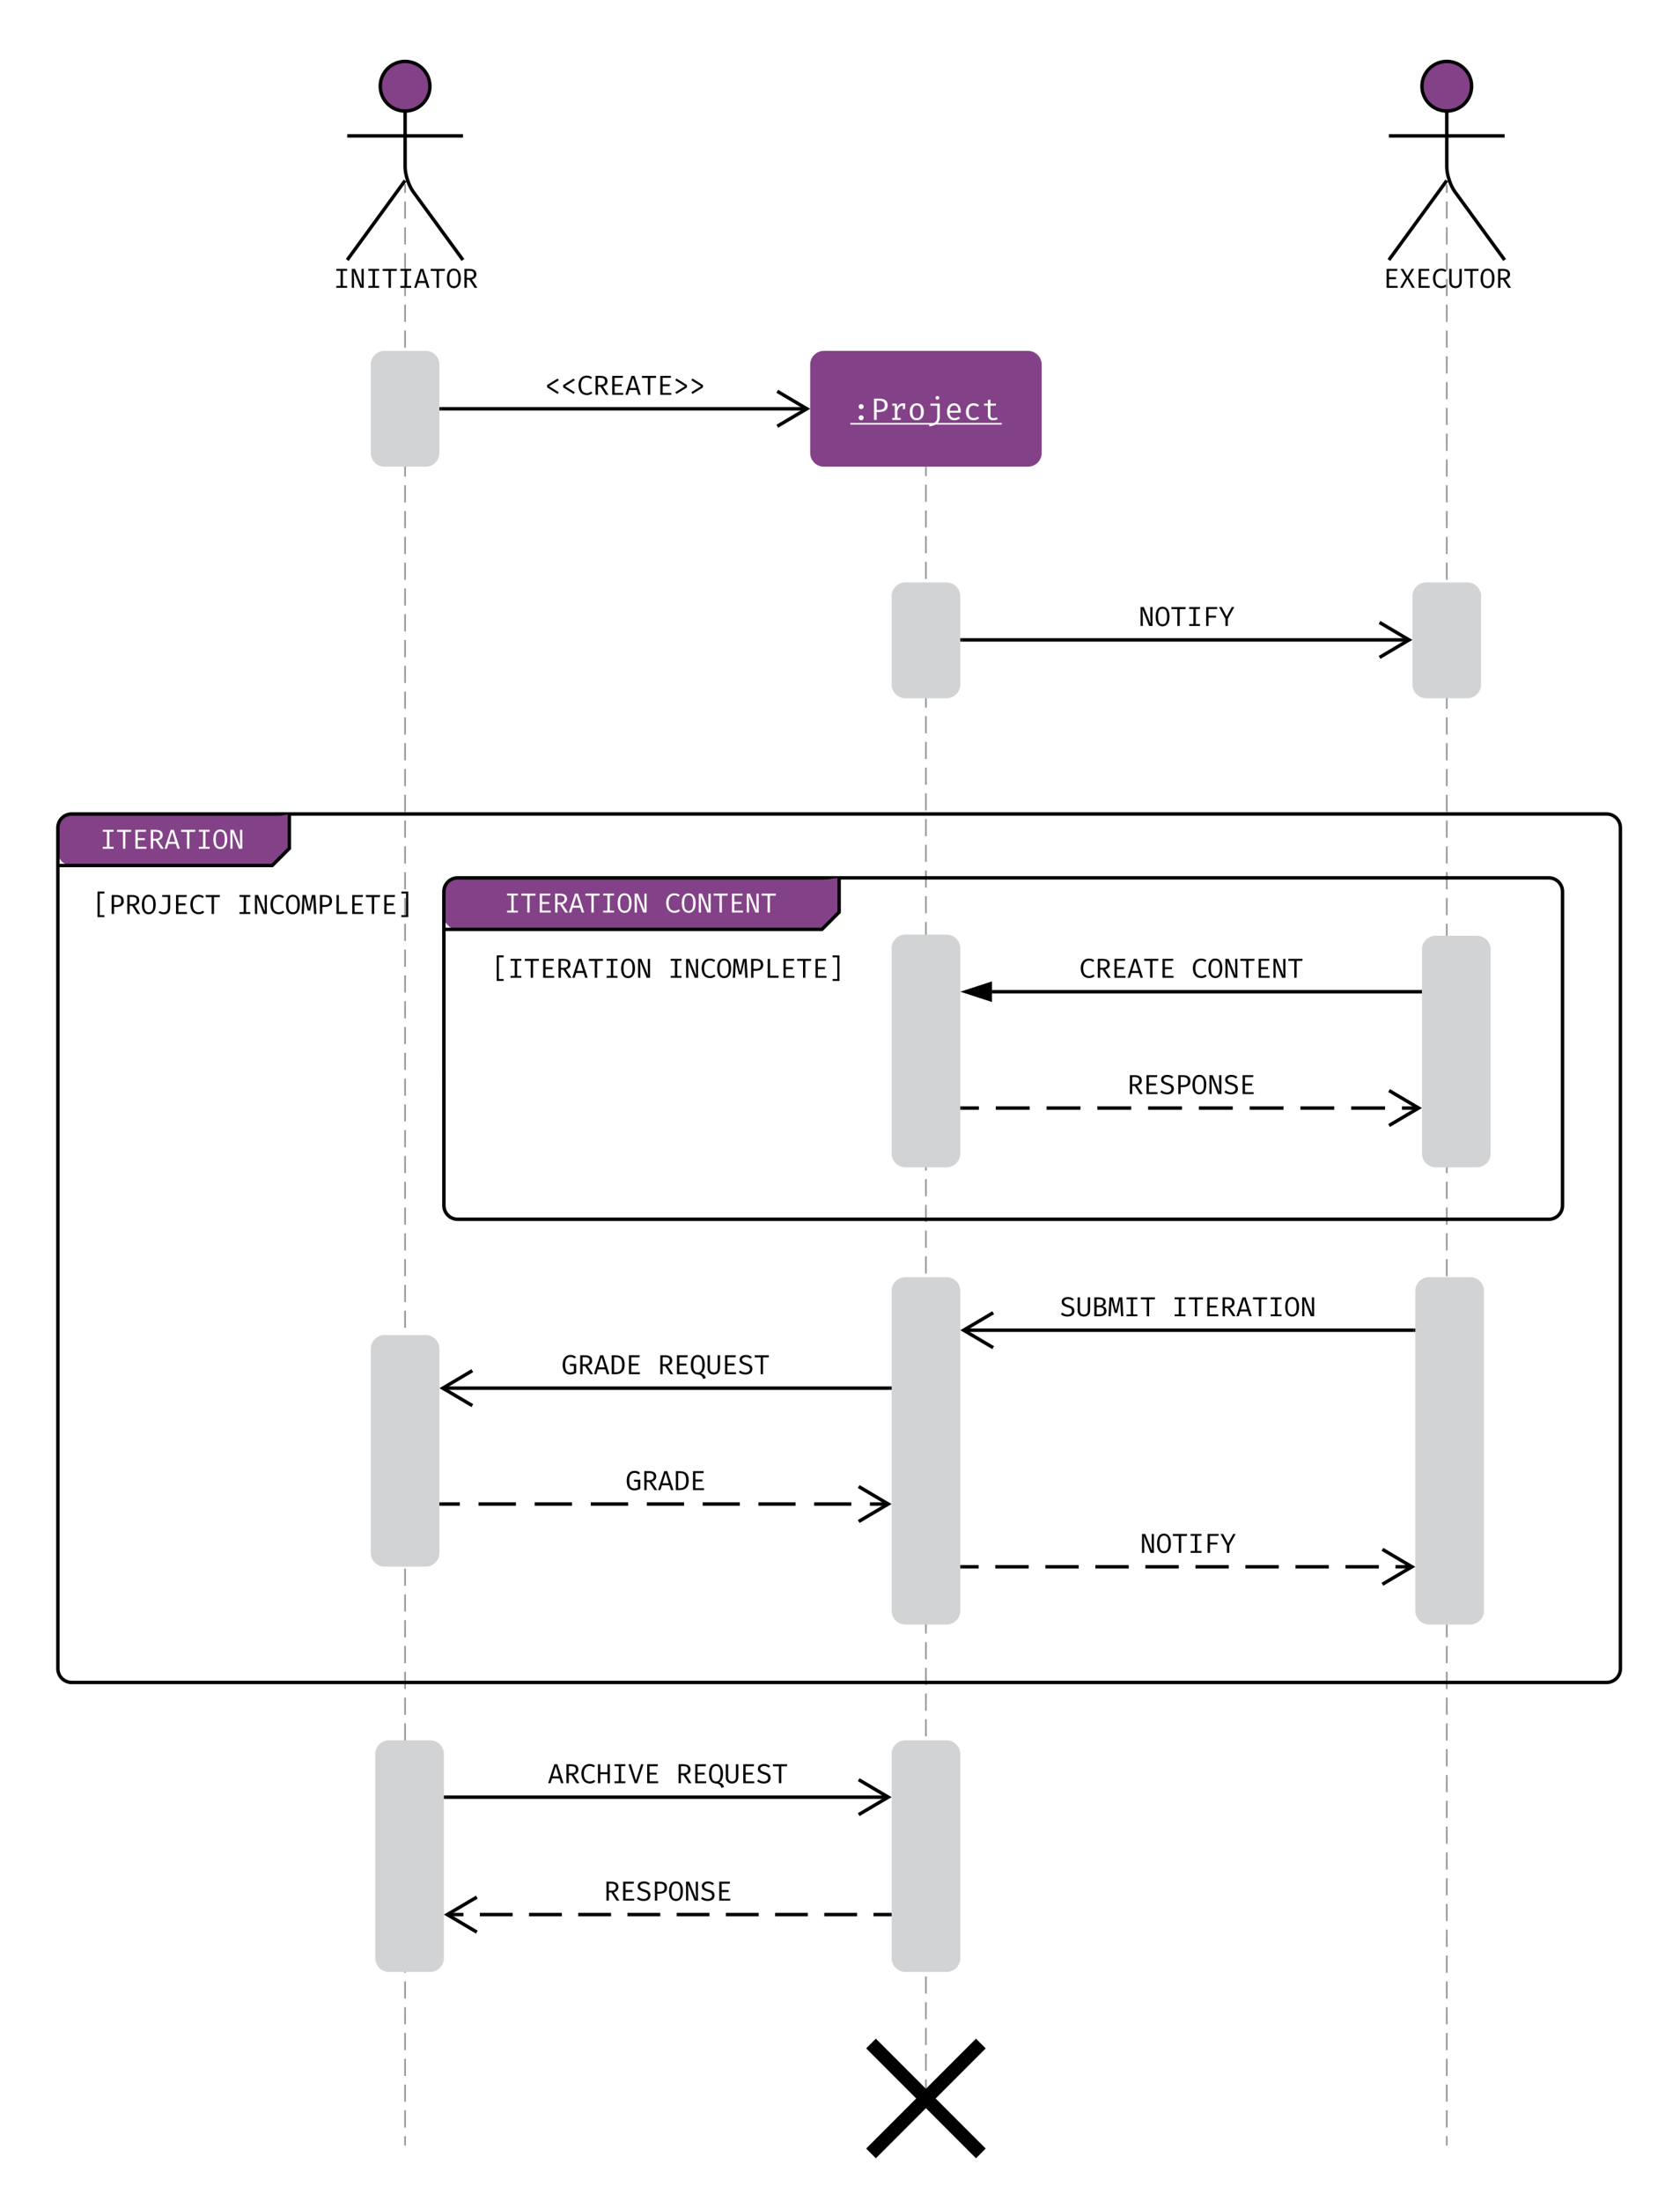 <svg xmlns="http://www.w3.org/2000/svg" xmlns:xlink="http://www.w3.org/1999/xlink" xmlns:lucid="lucid" width="978.86" height="1281.9"><g transform="translate(0 0)" lucid:page-tab-id="0_0"><path d="M0 0h978.86v1281.9H0z" fill="#fff"/><path d="M236.03 107.36v1141.78" fill="none"/><path d="M236.03 107.36v5m0 5.02v10m0 5.02v10.02m0 5v10.02m0 5v10.02m0 5v10.03m0 5v10m0 5.02v10m0 5.02v10.02m0 5v10.02m0 5v10.02m0 5v10.03m0 5v10.02m0 5v10.02m0 5v10.03m0 5v10.02m0 5v10.02m0 5v10.03m0 5v10.02m0 5v10m0 5.02v10.02m0 5v10.02m0 5v10.02m0 5v10.03m0 5.02v10m0 5.02v10m0 5.02v10.02m0 5V518m0 5v10.03m0 5v10.02m0 5v10.02m0 5v10.03m0 5v10.02m0 5v10.02m0 5v10.03m0 5v10.02m0 5v10m0 5.02v10.02m0 5v10.02m0 5v10.02m0 5v10.03m0 5v10.03m0 5v10.02m0 5v10.03m0 5v10.02m0 5v10.02m0 5v10.03m0 5v10.02m0 5v10.02m0 5v10.02m0 5v10.02m0 5v10.02m0 5v10.03m0 5v10m0 5.02v10m0 5.02v10.02m0 5v10.02m0 5v10.03m0 5v10.03m0 5v10.02m0 5v10.03m0 5v10.02m0 5v10.02m0 5v10.03m0 5v10.02m0 5v10.02m0 5v10.02m0 5v10.02m0 5v10.02m0 5V1149m0 5v10m0 5.02v10m0 5.02v10.02m0 5v10.02m0 5v10.02m0 5v10.03m0 5v5M236.03 1249.13v.5" stroke="#999" fill="none"/><path d="M250.5 50.22c0 8-6.48 14.46-14.47 14.46-7.98 0-14.46-6.47-14.46-14.46 0-7.98 6.48-14.46 14.46-14.46 8 0 14.46 6.48 14.46 14.46z" stroke="#000" stroke-width="2" fill="#834187"/><path d="M202.3 43.76c0-4.4 3.6-8 8-8h51.45c4.42 0 8 3.6 8 8v99.67c0 4.42-3.58 8-8 8H210.3c-4.4 0-8-3.58-8-8z" fill="none"/><path d="M236.03 64.68v32.48c0 4.42 2.1 10.9 4.7 14.47l29.02 39.8m-33.72-46.27l-33.72 46.27m0-72.3h67.45" stroke="#000" stroke-width="2" fill="none"/><use xlink:href="#a" transform="matrix(1,0,0,1,122.313,151.43) translate(72 16.211)"/><path d="M857.43 50.22c0 8-6.47 14.46-14.46 14.46-7.98 0-14.46-6.47-14.46-14.46 0-7.98 6.5-14.46 14.47-14.46 8 0 14.46 6.48 14.46 14.46z" stroke="#000" stroke-width="2" fill="#834187"/><path d="M809.25 43.76c0-4.4 3.58-8 8-8h51.44c4.4 0 8 3.6 8 8v99.67c0 4.42-3.6 8-8 8h-51.45c-4.42 0-8-3.58-8-8z" fill="none"/><path d="M842.97 64.68v32.48c0 4.42 2.1 10.9 4.7 14.47l29.02 39.8m-33.73-46.27l-33.72 46.27m0-72.3h67.44" stroke="#000" stroke-width="2" fill="none"/><use xlink:href="#b" transform="matrix(1,0,0,1,729.253,151.43) translate(76.667 16.211)"/><path d="M842.97 107.36v1141.78" fill="none"/><path d="M842.97 107.36v5m0 5.02v10m0 5.02v10.02m0 5v10.02m0 5v10.02m0 5v10.03m0 5v10m0 5.02v10m0 5.02v10.02m0 5v10.02m0 5v10.02m0 5v10.03m0 5v10.02m0 5v10.02m0 5v10.03m0 5v10.02m0 5v10.02m0 5v10.03m0 5v10.02m0 5v10m0 5.02v10.02m0 5v10.02m0 5v10.02m0 5v10.03m0 5.02v10m0 5.02v10m0 5.02v10.02m0 5V518m0 5v10.03m0 5v10.02m0 5v10.02m0 5v10.03m0 5v10.02m0 5v10.02m0 5v10.03m0 5v10.02m0 5v10m0 5.02v10.02m0 5v10.02m0 5v10.02m0 5v10.03m0 5v10.03m0 5v10.02m0 5v10.03m0 5v10.02m0 5v10.02m0 5v10.03m0 5v10.02m0 5v10.02m0 5v10.02m0 5v10.02m0 5v10.02m0 5v10.03m0 5v10m0 5.02v10m0 5.02v10.02m0 5v10.02m0 5v10.03m0 5v10.03m0 5v10.02m0 5v10.03m0 5v10.02m0 5v10.02m0 5v10.03m0 5v10.02m0 5v10.02m0 5v10.02m0 5v10.02m0 5v10.02m0 5V1149m0 5v10m0 5.02v10m0 5.02v10.02m0 5v10.02m0 5v10.02m0 5v10.03m0 5v5M842.97 1249.13v.5" stroke="#999" fill="none"/><path d="M472.06 212.36c0-4.42 3.6-8 8-8h118.88c4.42 0 8 3.58 8 8v51.44c0 4.42-3.58 8-8 8H480.06c-4.4 0-8-3.58-8-8z" stroke="#000" stroke-opacity="0" stroke-width="2" fill="#834187"/><use xlink:href="#c" transform="matrix(1,0,0,1,472.064,204.359) translate(24.305 40.205)"/><path d="M216.03 212.36c0-4.42 3.58-8 8-8h24c4.42 0 8 3.58 8 8v51.44c0 4.42-3.58 8-8 8h-24c-4.42 0-8-3.58-8-8z" stroke="#000" stroke-opacity="0" stroke-width="2" fill="#d2d3d5"/><path d="M257.03 238.08h213.22" stroke="#000" stroke-width="2" fill="none"/><path d="M257.06 239.08h-1.03v-2h1.03z"/><path d="M452.88 248.26l17.22-10.18-17.22-10.18" stroke="#000" stroke-width="2" fill="none"/><use xlink:href="#d" transform="matrix(1,0,0,1,317.381,215.411) translate(0.005 14.544)"/><path d="M539.5 272.3v943.75" fill="none"/><path d="M539.5 272.3v5m0 4.98v10m0 4.98v10m0 4.98v10m0 4.98v10m0 4.98v10m0 4.98v10m0 4.98v10m0 4.98v10m0 5v9.97m0 5v10m0 5v9.97m0 5v9.98m0 5v9.98m0 5V487m0 5v10m0 5v9.97m0 5v9.98m0 5v9.98m0 5v9.98m0 5v10m0 5v9.97m0 5v9.98m0 5v9.98m0 5v9.98m0 5v10m0 5v9.98m0 5v9.98m0 5v9.98m0 5v9.98m0 5v9.98m0 5v9.98m0 5v9.98m0 5v9.98m0 5v9.98m0 5v9.98m0 5v9.98m0 5v9.98m0 5v9.98m0 5v9.98m0 5v9.98m0 5v9.98m0 5v9.98m0 5v9.98m0 5v9.98m0 5v9.98m0 5v9.98m0 5v9.98m0 5v9.98m0 5v9.98m0 5v9.98m0 5v9.98m0 5v9.98m0 5v9.98m0 5v9.98m0 5v9.98m0 5v9.98m0 5v9.98m0 5v9.98m0 5v9.98m0 5v9.98m0 5v9.98m0 5v9.98m0 5v5" stroke="#999" fill="none"/><path d="M540 272.3h-1v-.5h1z" fill="#999"/><path d="M539.5 1216.04v3.5" stroke="#999" fill="none"/><path d="M519.5 347.23c0-4.4 3.58-8 8-8h24c4.42 0 8 3.6 8 8v51.44c0 4.42-3.58 8-8 8h-24c-4.42 0-8-3.58-8-8zM822.97 347.23c0-4.4 3.58-8 8-8h24c4.42 0 8 3.6 8 8v51.44c0 4.42-3.58 8-8 8h-24c-4.42 0-8-3.58-8-8z" stroke="#000" stroke-opacity="0" stroke-width="2" fill="#d2d3d5"/><path d="M560.5 372.7h260.65" stroke="#000" stroke-width="2" fill="none"/><path d="M560.53 373.7h-1.03v-2h1.03z"/><path d="M803.8 382.9l17.2-10.2-17.2-10.17" stroke="#000" stroke-width="2" fill="none"/><use xlink:href="#e" transform="matrix(1,0,0,1,663.237,350.041) translate(0.005 14.544)"/><path d="M827.53 577.6H578M827.5 577.6h1.03" stroke="#000" stroke-width="2" fill="none"/><path d="M562.74 577.6l14.26-4.64v9.27z" stroke="#000" stroke-width="2"/><use xlink:href="#f" transform="matrix(1,0,0,1,628.682,554.932) translate(0.005 14.544)"/><use xlink:href="#g" transform="matrix(1,0,0,1,628.682,554.932) translate(65.338 14.544)"/><path d="M258.64 519.28c0-4.42 3.58-8 8-8h214.28c4.42 0 8 3.58 8 8v4.93c0 3.9-2.24 9.32-5 12.08s-8.16 5-12.07 5h-205.2c-4.43 0-8-3.58-8-8z" fill="#834187"/><path d="M258.64 519.28c0-4.42 3.58-8 8-8H902.4c4.43 0 8 3.58 8 8v182.86c0 4.42-3.57 8-8 8H266.65c-4.42 0-8-3.58-8-8z" stroke="#000" stroke-width="2" fill="none"/><path d="M488.92 511.28v20l-10 10H258.64" stroke="#000" stroke-width="2" fill="#834187"/><use xlink:href="#h" transform="matrix(1,0,0,1,266.636,511.277) translate(27.167 20.211)"/><use xlink:href="#i" transform="matrix(1,0,0,1,266.636,511.277) translate(120.5 20.211)"/><use xlink:href="#j" transform="matrix(1,0,0,1,270.636,549.277) translate(15.833 20.211)"/><use xlink:href="#k" transform="matrix(1,0,0,1,270.636,549.277) translate(118.5 20.211)"/><path d="M519.5 552.34c0-4.42 3.58-8 8-8h24c4.42 0 8 3.58 8 8v119.53c0 4.42-3.58 8-8 8h-24c-4.42 0-8-3.58-8-8zM828.53 553c0-4.42 3.58-8 8-8h24c4.42 0 8 3.58 8 8v118.87c0 4.42-3.58 8-8 8h-24c-4.42 0-8-3.58-8-8z" stroke="#000" stroke-opacity="0" stroke-width="2" fill="#d2d3d5"/><path d="M560.5 645.35h266.2" fill="none"/><path d="M560.5 645.35h9.86m9.86 0h19.72m9.86 0h19.72m9.86 0h19.72m9.86 0h19.72m9.86 0h19.72m9.85 0h19.73m9.86 0h19.7m9.87 0H807m9.85 0h9.86" stroke="#000" stroke-width="2" fill="none"/><path d="M560.53 646.35h-1.03v-2h1.03z"/><path d="M809.35 655.53l17.2-10.18-17.2-10.18" stroke="#000" stroke-width="2" fill="none"/><use xlink:href="#l" transform="matrix(1,0,0,1,656.682,622.683) translate(0.005 14.544)"/><path d="M33.72 482.1c0-4.4 3.58-8 8-8H160.6c4.4 0 8 3.6 8 8v4.94c0 3.9-2.24 9.3-5 12.07-2.77 2.77-8.17 5-12.08 5H41.72c-4.42 0-8-3.57-8-8z" fill="#834187"/><path d="M33.72 482.1c0-4.4 3.58-8 8-8h894.4c4.43 0 8 3.6 8 8v489.8c0 4.4-3.57 8-8 8H41.73c-4.42 0-8-3.6-8-8z" stroke="#000" stroke-width="2" fill="none"/><path d="M168.6 474.1v20l-10 10H33.7" stroke="#000" stroke-width="2" fill="#834187"/><use xlink:href="#m" transform="matrix(1,0,0,1,41.719,474.11) translate(16.5 20.211)"/><use xlink:href="#n" transform="matrix(1,0,0,1,45.719,512.11) translate(8.167 20.211)"/><use xlink:href="#k" transform="matrix(1,0,0,1,45.719,512.11) translate(92.167 20.211)"/><path d="M519.5 751.86c0-4.42 3.58-8 8-8h24c4.42 0 8 3.58 8 8v186.3c0 4.43-3.58 8-8 8h-24c-4.42 0-8-3.57-8-8zM824.64 751.86c0-4.42 3.58-8 8-8h24c4.4 0 8 3.58 8 8v186.3c0 4.43-3.6 8-8 8h-24c-4.42 0-8-3.57-8-8zM216.03 785.58c0-4.42 3.58-8 8-8h24c4.42 0 8 3.58 8 8v118.88c0 4.4-3.58 8-8 8h-24c-4.42 0-8-3.6-8-8z" stroke="#000" stroke-opacity="0" stroke-width="2" fill="#d2d3d5"/><path d="M823.64 774.74H561.32" stroke="#000" stroke-width="2" fill="none"/><path d="M824.64 775.74h-1.03v-2h1.04z"/><path d="M578.68 764.56l-17.2 10.18 17.2 10.18" stroke="#000" stroke-width="2" fill="none"/><use xlink:href="#o" transform="matrix(1,0,0,1,617.402,752.075) translate(0.005 14.544)"/><use xlink:href="#p" transform="matrix(1,0,0,1,617.402,752.075) translate(65.338 14.544)"/><path d="M518.5 808.5H257.85" stroke="#000" stroke-width="2" fill="none"/><path d="M519.5 809.5h-1.02v-2h1.02z"/><path d="M275.2 798.3L258 808.5l17.2 10.17" stroke="#000" stroke-width="2" fill="none"/><use xlink:href="#q" transform="matrix(1,0,0,1,327.1,785.821) translate(0.005 14.544)"/><use xlink:href="#r" transform="matrix(1,0,0,1,327.1,785.821) translate(56.005 14.544)"/><path d="M257.03 875.98h260.64" fill="none"/><path d="M257.03 875.98h10.9m10.9 0h21.78m10.9 0h21.8m10.9 0h21.78m10.9 0H398.57m10.84 0h21.65m10.83 0h21.65m10.83 0h21.65m10.83 0h10.82" stroke="#000" stroke-width="2" fill="none"/><path d="M257.06 876.98h-1.03v-2h1.03z"/><path d="M500.32 886.16l17.22-10.18-17.22-10.18" stroke="#000" stroke-width="2" fill="none"/><use xlink:href="#s" transform="matrix(1,0,0,1,364.434,853.313) translate(0.005 14.544)"/><path d="M560.5 912.54h262.32" fill="none"/><path d="M560.5 912.54h9.72m9.7 0h19.44m9.72 0h19.43m9.72 0h19.44m9.7 0h19.44m9.72 0h19.43m9.7 0h19.44m9.7 0h19.44m9.72 0h19.43m9.7 0h9.72" stroke="#000" stroke-width="2" fill="none"/><path d="M560.53 913.54h-1.03v-2h1.03z"/><path d="M805.46 922.72l17.2-10.18-17.2-10.18" stroke="#000" stroke-width="2" fill="none"/><use xlink:href="#e" transform="matrix(1,0,0,1,664.069,889.871) translate(0.005 14.544)"/><path d="M218.64 1021.6c0-4.4 3.58-8 8-8h24c4.4 0 8 3.6 8 8v118.9c0 4.4-3.6 8-8 8h-24c-4.42 0-8-3.6-8-8zM519.5 1021.6c0-4.4 3.58-8 8-8h24c4.42 0 8 3.6 8 8v118.9c0 4.4-3.58 8-8 8h-24c-4.42 0-8-3.6-8-8z" stroke="#000" stroke-opacity="0" stroke-width="2" fill="#d2d3d5"/><path d="M259.64 1046.7h258.04" stroke="#000" stroke-width="2" fill="none"/><path d="M259.66 1047.7h-1.02v-2h1.02z"/><path d="M500.32 1056.88l17.22-10.18-17.22-10.18" stroke="#000" stroke-width="2" fill="none"/><use xlink:href="#t" transform="matrix(1,0,0,1,319.069,1024.033) translate(0.005 14.544)"/><use xlink:href="#r" transform="matrix(1,0,0,1,319.069,1024.033) translate(74.672 14.544)"/><path d="M518.5 1115.1H260.45" fill="none"/><path d="M518.5 1115.1h-9.56m-9.55 0h-19.13m-9.55 0H451.6m-9.56 0h-19.1m-9.57 0h-19.1m-9.57 0h-19.12m-9.55 0H336.9m-9.54 0h-19.12m-9.56 0h-19.1m-9.57 0h-9.55" stroke="#000" stroke-width="2" fill="none"/><path d="M519.5 1116.1h-1.02v-2h1.02z"/><path d="M277.82 1104.93l-17.22 10.18 17.22 10.2" stroke="#000" stroke-width="2" fill="none"/><g><use xlink:href="#l" transform="matrix(1,0,0,1,351.736,1092.439) translate(0.005 14.544)"/></g><path d="M499.5 1190.2c0-4.4 3.58-8 8-8h64c4.42 0 8 3.6 8 8v64c0 4.42-3.58 8-8 8h-64c-4.42 0-8-3.58-8-8z" fill="none"/><path d="M507.5 1190.2l64 64m0-64l-64 64" stroke="#000" stroke-width="8" fill="none"/><defs><path d="M497-689v70H344v550h153V0H103v-69h153v-550H103v-70h394" id="u"/><path d="M152-605c17 176 11 407 12 605H83v-689h118L448-81c-18-203-11-395-12-608h81V0H395" id="v"/><path d="M342-614V0h-87v-614H40v-75h519l-9 75H342" id="w"/><path d="M434-176H161L106 0H20l225-689h110L579 0h-90zm-250-72h227L298-615" id="x"/><path d="M553-344c1 192-75 355-253 355C119 11 46-148 47-343c3-194 67-357 253-357 179 0 255 163 253 356zm-90 0c0-158-26-283-163-283-136 0-163 126-163 284 0 157 28 281 163 281 136 0 163-124 163-282" id="y"/><path d="M537-495c0 108-77 167-168 190L574 0H470L281-295h-93V0h-86v-689h176c154 0 256 52 259 194zm-92 0c0-133-124-127-257-124v256c136 6 257 3 257-132" id="z"/><g id="a"><use transform="matrix(0.016,0,0,0.016,0,0)" xlink:href="#u"/><use transform="matrix(0.016,0,0,0.016,9.333,0)" xlink:href="#v"/><use transform="matrix(0.016,0,0,0.016,18.667,0)" xlink:href="#u"/><use transform="matrix(0.016,0,0,0.016,28,0)" xlink:href="#w"/><use transform="matrix(0.016,0,0,0.016,37.333,0)" xlink:href="#u"/><use transform="matrix(0.016,0,0,0.016,46.667,0)" xlink:href="#x"/><use transform="matrix(0.016,0,0,0.016,56,0)" xlink:href="#w"/><use transform="matrix(0.016,0,0,0.016,65.333,0)" xlink:href="#y"/><use transform="matrix(0.016,0,0,0.016,74.667,0)" xlink:href="#z"/></g><path d="M212-617v232h256v71H212v244h314V0H126v-689h391l-10 72H212" id="A"/><path d="M49-689h100l151 265 152-265h93L350-372 569 0H469L298-311 124 0H31l216-367" id="B"/><path d="M63-345c-4-243 159-405 405-339 31 11 61 28 90 51l-49 57c-41-34-89-51-145-51-146 6-210 112-210 282S215-69 363-63c75 0 116-23 160-57l45 56c-51 50-120 75-206 75C163 3 67-136 63-345" id="C"/><path d="M299-64c95-1 142-57 141-156v-469h88v466C524-80 443 11 299 11S72-79 72-223v-466h87v469c-1 99 45 155 140 156" id="D"/><g id="b"><use transform="matrix(0.016,0,0,0.016,0,0)" xlink:href="#A"/><use transform="matrix(0.016,0,0,0.016,9.333,0)" xlink:href="#B"/><use transform="matrix(0.016,0,0,0.016,18.667,0)" xlink:href="#A"/><use transform="matrix(0.016,0,0,0.016,28,0)" xlink:href="#C"/><use transform="matrix(0.016,0,0,0.016,37.333,0)" xlink:href="#D"/><use transform="matrix(0.016,0,0,0.016,46.667,0)" xlink:href="#w"/><use transform="matrix(0.016,0,0,0.016,56,0)" xlink:href="#y"/><use transform="matrix(0.016,0,0,0.016,65.333,0)" xlink:href="#z"/></g><path fill="#fff" d="M219-431c-1-43 36-82 80-80 45-2 82 37 81 80 1 44-36 84-81 82-44 1-81-38-80-82zm0 361c-1-43 36-83 80-81 45-1 82 37 81 81 1 46-36 82-81 81-45 1-81-36-80-81" id="E"/><path fill="#fff" d="M557-477c3 190-153 233-355 221V0h-86v-689h175c157 0 265 61 266 212zm-93 1c0-139-119-152-262-144v295c147 7 262-3 262-151" id="F"/><path fill="#fff" d="M267-402c40-99 128-162 263-125l-12 179h-68v-113c-87-2-142 56-178 174v222h107V0H105v-65h83v-397h-83v-65h146" id="G"/><path fill="#fff" d="M301-538c152-1 227 116 226 274 2 155-77 276-227 275C148 12 71-105 73-263c-2-156 77-276 228-275zm0 69c-107 0-137 85-137 206 1 121 29 205 136 205s135-84 136-206c-1-120-29-205-135-205" id="H"/><path fill="#fff" d="M367-773c35-1 62 25 61 59 1 34-26 60-61 59-35 1-62-25-61-59-1-34 26-60 61-59zM96 147c146-28 265-71 265-226v-381H142v-67h303v443c-7 199-144 261-335 296" id="I"/><path fill="#fff" d="M167-234c1 104 57 173 153 175 63-1 97-20 141-47l39 56c-43 34-108 60-180 61C164 13 77-104 79-263c3-156 76-272 229-275 155-3 231 134 213 304H167zm274-64c0-99-41-171-132-171-93 0-138 73-142 171h274" id="J"/><path fill="#fff" d="M182-261c0 121 49 197 157 200 46 0 92-15 137-46l40 55c-37 35-109 63-177 63C181 13 89-101 91-261c4-163 86-273 248-277 68 0 127 21 176 62l-41 55c-46-31-91-46-136-46-106 3-156 87-156 206" id="K"/><path fill="#fff" d="M519-27c-32 22-89 38-142 38-104 2-177-59-177-158v-314H79v-66h121v-119l84-10v129h183l-11 66H284v313C274-41 417-45 486-84" id="L"/><g id="c"><use transform="matrix(0.018,0,0,0.018,0,0)" xlink:href="#E"/><use transform="matrix(0.018,0,0,0.018,10.8,0)" xlink:href="#F"/><use transform="matrix(0.018,0,0,0.018,21.6,0)" xlink:href="#G"/><use transform="matrix(0.018,0,0,0.018,32.4,0)" xlink:href="#H"/><use transform="matrix(0.018,0,0,0.018,43.2,0)" xlink:href="#I"/><use transform="matrix(0.018,0,0,0.018,54,0)" xlink:href="#J"/><use transform="matrix(0.018,0,0,0.018,64.8,0)" xlink:href="#K"/><use transform="matrix(0.018,0,0,0.018,75.6,0)" xlink:href="#L"/><path fill="#fff" d="M-.9 1.8h88.2v.9H-.9z"/></g><path d="M472-594l41 64-353 217L513-94l-45 61L88-270v-87" id="M"/><path d="M129-594l384 238v86L133-33 88-95l353-218L88-530" id="N"/><g id="d"><use transform="matrix(0.016,0,0,0.016,0,0)" xlink:href="#M"/><use transform="matrix(0.016,0,0,0.016,9.333,0)" xlink:href="#M"/><use transform="matrix(0.016,0,0,0.016,18.667,0)" xlink:href="#C"/><use transform="matrix(0.016,0,0,0.016,28,0)" xlink:href="#z"/><use transform="matrix(0.016,0,0,0.016,37.333,0)" xlink:href="#A"/><use transform="matrix(0.016,0,0,0.016,46.667,0)" xlink:href="#x"/><use transform="matrix(0.016,0,0,0.016,56,0)" xlink:href="#w"/><use transform="matrix(0.016,0,0,0.016,65.333,0)" xlink:href="#A"/><use transform="matrix(0.016,0,0,0.016,74.667,0)" xlink:href="#N"/><use transform="matrix(0.016,0,0,0.016,84,0)" xlink:href="#N"/></g><path d="M225-617v241h270v70H225V0h-87v-689h406l-10 72H225" id="O"/><path d="M344-266V0h-88v-265L23-689h96l183 346 185-346h90" id="P"/><g id="e"><use transform="matrix(0.016,0,0,0.016,0,0)" xlink:href="#v"/><use transform="matrix(0.016,0,0,0.016,9.333,0)" xlink:href="#y"/><use transform="matrix(0.016,0,0,0.016,18.667,0)" xlink:href="#w"/><use transform="matrix(0.016,0,0,0.016,28,0)" xlink:href="#u"/><use transform="matrix(0.016,0,0,0.016,37.333,0)" xlink:href="#O"/><use transform="matrix(0.016,0,0,0.016,46.667,0)" xlink:href="#P"/></g><g id="f"><use transform="matrix(0.016,0,0,0.016,0,0)" xlink:href="#C"/><use transform="matrix(0.016,0,0,0.016,9.333,0)" xlink:href="#z"/><use transform="matrix(0.016,0,0,0.016,18.667,0)" xlink:href="#A"/><use transform="matrix(0.016,0,0,0.016,28,0)" xlink:href="#x"/><use transform="matrix(0.016,0,0,0.016,37.333,0)" xlink:href="#w"/><use transform="matrix(0.016,0,0,0.016,46.667,0)" xlink:href="#A"/></g><g id="g"><use transform="matrix(0.016,0,0,0.016,0,0)" xlink:href="#C"/><use transform="matrix(0.016,0,0,0.016,9.333,0)" xlink:href="#y"/><use transform="matrix(0.016,0,0,0.016,18.667,0)" xlink:href="#v"/><use transform="matrix(0.016,0,0,0.016,28,0)" xlink:href="#w"/><use transform="matrix(0.016,0,0,0.016,37.333,0)" xlink:href="#A"/><use transform="matrix(0.016,0,0,0.016,46.667,0)" xlink:href="#v"/><use transform="matrix(0.016,0,0,0.016,56,0)" xlink:href="#w"/></g><path fill="#fff" d="M497-689v70H344v550h153V0H103v-69h153v-550H103v-70h394" id="Q"/><path fill="#fff" d="M342-614V0h-87v-614H40v-75h519l-9 75H342" id="R"/><path fill="#fff" d="M212-617v232h256v71H212v244h314V0H126v-689h391l-10 72H212" id="S"/><path fill="#fff" d="M537-495c0 108-77 167-168 190L574 0H470L281-295h-93V0h-86v-689h176c154 0 256 52 259 194zm-92 0c0-133-124-127-257-124v256c136 6 257 3 257-132" id="T"/><path fill="#fff" d="M434-176H161L106 0H20l225-689h110L579 0h-90zm-250-72h227L298-615" id="U"/><path fill="#fff" d="M553-344c1 192-75 355-253 355C119 11 46-148 47-343c3-194 67-357 253-357 179 0 255 163 253 356zm-90 0c0-158-26-283-163-283-136 0-163 126-163 284 0 157 28 281 163 281 136 0 163-124 163-282" id="V"/><path fill="#fff" d="M152-605c17 176 11 407 12 605H83v-689h118L448-81c-18-203-11-395-12-608h81V0H395" id="W"/><g id="h"><use transform="matrix(0.016,0,0,0.016,0,0)" xlink:href="#Q"/><use transform="matrix(0.016,0,0,0.016,9.333,0)" xlink:href="#R"/><use transform="matrix(0.016,0,0,0.016,18.667,0)" xlink:href="#S"/><use transform="matrix(0.016,0,0,0.016,28,0)" xlink:href="#T"/><use transform="matrix(0.016,0,0,0.016,37.333,0)" xlink:href="#U"/><use transform="matrix(0.016,0,0,0.016,46.667,0)" xlink:href="#R"/><use transform="matrix(0.016,0,0,0.016,56,0)" xlink:href="#Q"/><use transform="matrix(0.016,0,0,0.016,65.333,0)" xlink:href="#V"/><use transform="matrix(0.016,0,0,0.016,74.667,0)" xlink:href="#W"/></g><path fill="#fff" d="M63-345c-4-243 159-405 405-339 31 11 61 28 90 51l-49 57c-41-34-89-51-145-51-146 6-210 112-210 282S215-69 363-63c75 0 116-23 160-57l45 56c-51 50-120 75-206 75C163 3 67-136 63-345" id="X"/><g id="i"><use transform="matrix(0.016,0,0,0.016,0,0)" xlink:href="#X"/><use transform="matrix(0.016,0,0,0.016,9.333,0)" xlink:href="#V"/><use transform="matrix(0.016,0,0,0.016,18.667,0)" xlink:href="#W"/><use transform="matrix(0.016,0,0,0.016,28,0)" xlink:href="#R"/><use transform="matrix(0.016,0,0,0.016,37.333,0)" xlink:href="#S"/><use transform="matrix(0.016,0,0,0.016,46.667,0)" xlink:href="#W"/><use transform="matrix(0.016,0,0,0.016,56,0)" xlink:href="#R"/></g><path d="M184 115v-930h251v72H264V44h171v71H184" id="Y"/><g id="j"><use transform="matrix(0.016,0,0,0.016,0,0)" xlink:href="#Y"/><use transform="matrix(0.016,0,0,0.016,9.333,0)" xlink:href="#u"/><use transform="matrix(0.016,0,0,0.016,18.667,0)" xlink:href="#w"/><use transform="matrix(0.016,0,0,0.016,28,0)" xlink:href="#A"/><use transform="matrix(0.016,0,0,0.016,37.333,0)" xlink:href="#z"/><use transform="matrix(0.016,0,0,0.016,46.667,0)" xlink:href="#x"/><use transform="matrix(0.016,0,0,0.016,56,0)" xlink:href="#w"/><use transform="matrix(0.016,0,0,0.016,65.333,0)" xlink:href="#u"/><use transform="matrix(0.016,0,0,0.016,74.667,0)" xlink:href="#y"/><use transform="matrix(0.016,0,0,0.016,84,0)" xlink:href="#v"/></g><path d="M570 0h-84c-10-216-28-371-27-609L343-124h-87L132-609c8 217-13 405-20 609H30l39-689h121l112 472 107-472h122" id="Z"/><path d="M557-477c3 190-153 233-355 221V0h-86v-689h175c157 0 265 61 266 212zm-93 1c0-139-119-152-262-144v295c147 7 262-3 262-151" id="aa"/><path d="M136 0v-689h86v612h315L526 0H136" id="ab"/><path d="M416-815v930H165V44h171v-787H165v-72h251" id="ac"/><g id="k"><use transform="matrix(0.016,0,0,0.016,0,0)" xlink:href="#u"/><use transform="matrix(0.016,0,0,0.016,9.333,0)" xlink:href="#v"/><use transform="matrix(0.016,0,0,0.016,18.667,0)" xlink:href="#C"/><use transform="matrix(0.016,0,0,0.016,28,0)" xlink:href="#y"/><use transform="matrix(0.016,0,0,0.016,37.333,0)" xlink:href="#Z"/><use transform="matrix(0.016,0,0,0.016,46.667,0)" xlink:href="#aa"/><use transform="matrix(0.016,0,0,0.016,56,0)" xlink:href="#ab"/><use transform="matrix(0.016,0,0,0.016,65.333,0)" xlink:href="#A"/><use transform="matrix(0.016,0,0,0.016,74.667,0)" xlink:href="#w"/><use transform="matrix(0.016,0,0,0.016,84,0)" xlink:href="#A"/><use transform="matrix(0.016,0,0,0.016,93.333,0)" xlink:href="#ac"/></g><path d="M537-191C537-52 430 9 285 11 180 11 98-23 43-76l52-59c48 44 104 70 191 74 108 4 200-84 147-186-23-45-74-57-137-76-75-22-130-47-167-77s-55-71-55-122c-1-161 194-210 344-158 36 13 69 33 99 59l-52 56c-47-41-102-62-165-62-94 0-179 73-122 153 31 44 86 55 157 76 113 38 202 70 202 207" id="ad"/><g id="l"><use transform="matrix(0.016,0,0,0.016,0,0)" xlink:href="#z"/><use transform="matrix(0.016,0,0,0.016,9.333,0)" xlink:href="#A"/><use transform="matrix(0.016,0,0,0.016,18.667,0)" xlink:href="#ad"/><use transform="matrix(0.016,0,0,0.016,28,0)" xlink:href="#aa"/><use transform="matrix(0.016,0,0,0.016,37.333,0)" xlink:href="#y"/><use transform="matrix(0.016,0,0,0.016,46.667,0)" xlink:href="#v"/><use transform="matrix(0.016,0,0,0.016,56,0)" xlink:href="#ad"/><use transform="matrix(0.016,0,0,0.016,65.333,0)" xlink:href="#A"/></g><g id="m"><use transform="matrix(0.016,0,0,0.016,0,0)" xlink:href="#Q"/><use transform="matrix(0.016,0,0,0.016,9.333,0)" xlink:href="#R"/><use transform="matrix(0.016,0,0,0.016,18.667,0)" xlink:href="#S"/><use transform="matrix(0.016,0,0,0.016,28,0)" xlink:href="#T"/><use transform="matrix(0.016,0,0,0.016,37.333,0)" xlink:href="#U"/><use transform="matrix(0.016,0,0,0.016,46.667,0)" xlink:href="#R"/><use transform="matrix(0.016,0,0,0.016,56,0)" xlink:href="#Q"/><use transform="matrix(0.016,0,0,0.016,65.333,0)" xlink:href="#V"/><use transform="matrix(0.016,0,0,0.016,74.667,0)" xlink:href="#W"/></g><path d="M260-61c99 0 151-70 150-172v-385H206v-71h291v460C494-86 418 18 261 12c-77-1-141-26-188-63l38-57c50 31 100 47 149 47" id="ae"/><g id="n"><use transform="matrix(0.016,0,0,0.016,0,0)" xlink:href="#Y"/><use transform="matrix(0.016,0,0,0.016,9.333,0)" xlink:href="#aa"/><use transform="matrix(0.016,0,0,0.016,18.667,0)" xlink:href="#z"/><use transform="matrix(0.016,0,0,0.016,28,0)" xlink:href="#y"/><use transform="matrix(0.016,0,0,0.016,37.333,0)" xlink:href="#ae"/><use transform="matrix(0.016,0,0,0.016,46.667,0)" xlink:href="#A"/><use transform="matrix(0.016,0,0,0.016,56,0)" xlink:href="#C"/><use transform="matrix(0.016,0,0,0.016,65.333,0)" xlink:href="#w"/></g><path d="M540-196C544-54 420 0 282 0H96v-689c195-4 414-15 414 174 1 85-60 133-129 150 106 18 159 74 159 169zM421-510c5-119-121-110-238-108v222h111c85 0 127-38 127-114zm27 317c0-142-128-134-265-131v252c131 2 265 12 265-121" id="af"/><g id="o"><use transform="matrix(0.016,0,0,0.016,0,0)" xlink:href="#ad"/><use transform="matrix(0.016,0,0,0.016,9.333,0)" xlink:href="#D"/><use transform="matrix(0.016,0,0,0.016,18.667,0)" xlink:href="#af"/><use transform="matrix(0.016,0,0,0.016,28,0)" xlink:href="#Z"/><use transform="matrix(0.016,0,0,0.016,37.333,0)" xlink:href="#u"/><use transform="matrix(0.016,0,0,0.016,46.667,0)" xlink:href="#w"/></g><g id="p"><use transform="matrix(0.016,0,0,0.016,0,0)" xlink:href="#u"/><use transform="matrix(0.016,0,0,0.016,9.333,0)" xlink:href="#w"/><use transform="matrix(0.016,0,0,0.016,18.667,0)" xlink:href="#A"/><use transform="matrix(0.016,0,0,0.016,28,0)" xlink:href="#z"/><use transform="matrix(0.016,0,0,0.016,37.333,0)" xlink:href="#x"/><use transform="matrix(0.016,0,0,0.016,46.667,0)" xlink:href="#w"/><use transform="matrix(0.016,0,0,0.016,56,0)" xlink:href="#u"/><use transform="matrix(0.016,0,0,0.016,65.333,0)" xlink:href="#y"/><use transform="matrix(0.016,0,0,0.016,74.667,0)" xlink:href="#v"/></g><path d="M314 11C126 7 42-137 45-345c2-205 98-355 289-355 97 0 141 27 196 76l-52 54c-39-34-77-57-144-57-137 0-200 115-196 282 1 169 37 276 183 283 49 0 92-11 131-33v-209H317l-10-73h232v328c-67 36-126 60-225 60" id="ag"/><path d="M553-348C553-112 443-8 241 0H83v-689h147c215 7 323 99 323 341zm-93 0c0-169-52-270-209-270h-81v548c205 16 294-69 290-278" id="ah"/><g id="q"><use transform="matrix(0.016,0,0,0.016,0,0)" xlink:href="#ag"/><use transform="matrix(0.016,0,0,0.016,9.333,0)" xlink:href="#z"/><use transform="matrix(0.016,0,0,0.016,18.667,0)" xlink:href="#x"/><use transform="matrix(0.016,0,0,0.016,28,0)" xlink:href="#ah"/><use transform="matrix(0.016,0,0,0.016,37.333,0)" xlink:href="#A"/></g><path d="M554-344c-1 156-41 262-143 317C516-4 559 39 593 137l-92 36C456 72 421 13 290 10 108 2 45-151 45-343c0-195 67-357 255-357 179 0 256 163 254 356zm-91 0c0-158-26-283-163-283-136 0-162 126-164 284 2 157 29 281 164 281 136 0 163-124 163-282" id="ai"/><g id="r"><use transform="matrix(0.016,0,0,0.016,0,0)" xlink:href="#z"/><use transform="matrix(0.016,0,0,0.016,9.333,0)" xlink:href="#A"/><use transform="matrix(0.016,0,0,0.016,18.667,0)" xlink:href="#ai"/><use transform="matrix(0.016,0,0,0.016,28,0)" xlink:href="#D"/><use transform="matrix(0.016,0,0,0.016,37.333,0)" xlink:href="#A"/><use transform="matrix(0.016,0,0,0.016,46.667,0)" xlink:href="#ad"/><use transform="matrix(0.016,0,0,0.016,56,0)" xlink:href="#w"/></g><g id="s"><use transform="matrix(0.016,0,0,0.016,0,0)" xlink:href="#ag"/><use transform="matrix(0.016,0,0,0.016,9.333,0)" xlink:href="#z"/><use transform="matrix(0.016,0,0,0.016,18.667,0)" xlink:href="#x"/><use transform="matrix(0.016,0,0,0.016,28,0)" xlink:href="#ah"/><use transform="matrix(0.016,0,0,0.016,37.333,0)" xlink:href="#A"/></g><path d="M430 0v-327H170V0H83v-689h87v291h260v-291h87V0h-87" id="aj"/><path d="M302-99l186-590h87L345 0h-90L25-689h93" id="ak"/><g id="t"><use transform="matrix(0.016,0,0,0.016,0,0)" xlink:href="#x"/><use transform="matrix(0.016,0,0,0.016,9.333,0)" xlink:href="#z"/><use transform="matrix(0.016,0,0,0.016,18.667,0)" xlink:href="#C"/><use transform="matrix(0.016,0,0,0.016,28,0)" xlink:href="#aj"/><use transform="matrix(0.016,0,0,0.016,37.333,0)" xlink:href="#u"/><use transform="matrix(0.016,0,0,0.016,46.667,0)" xlink:href="#ak"/><use transform="matrix(0.016,0,0,0.016,56,0)" xlink:href="#A"/></g></defs></g></svg>